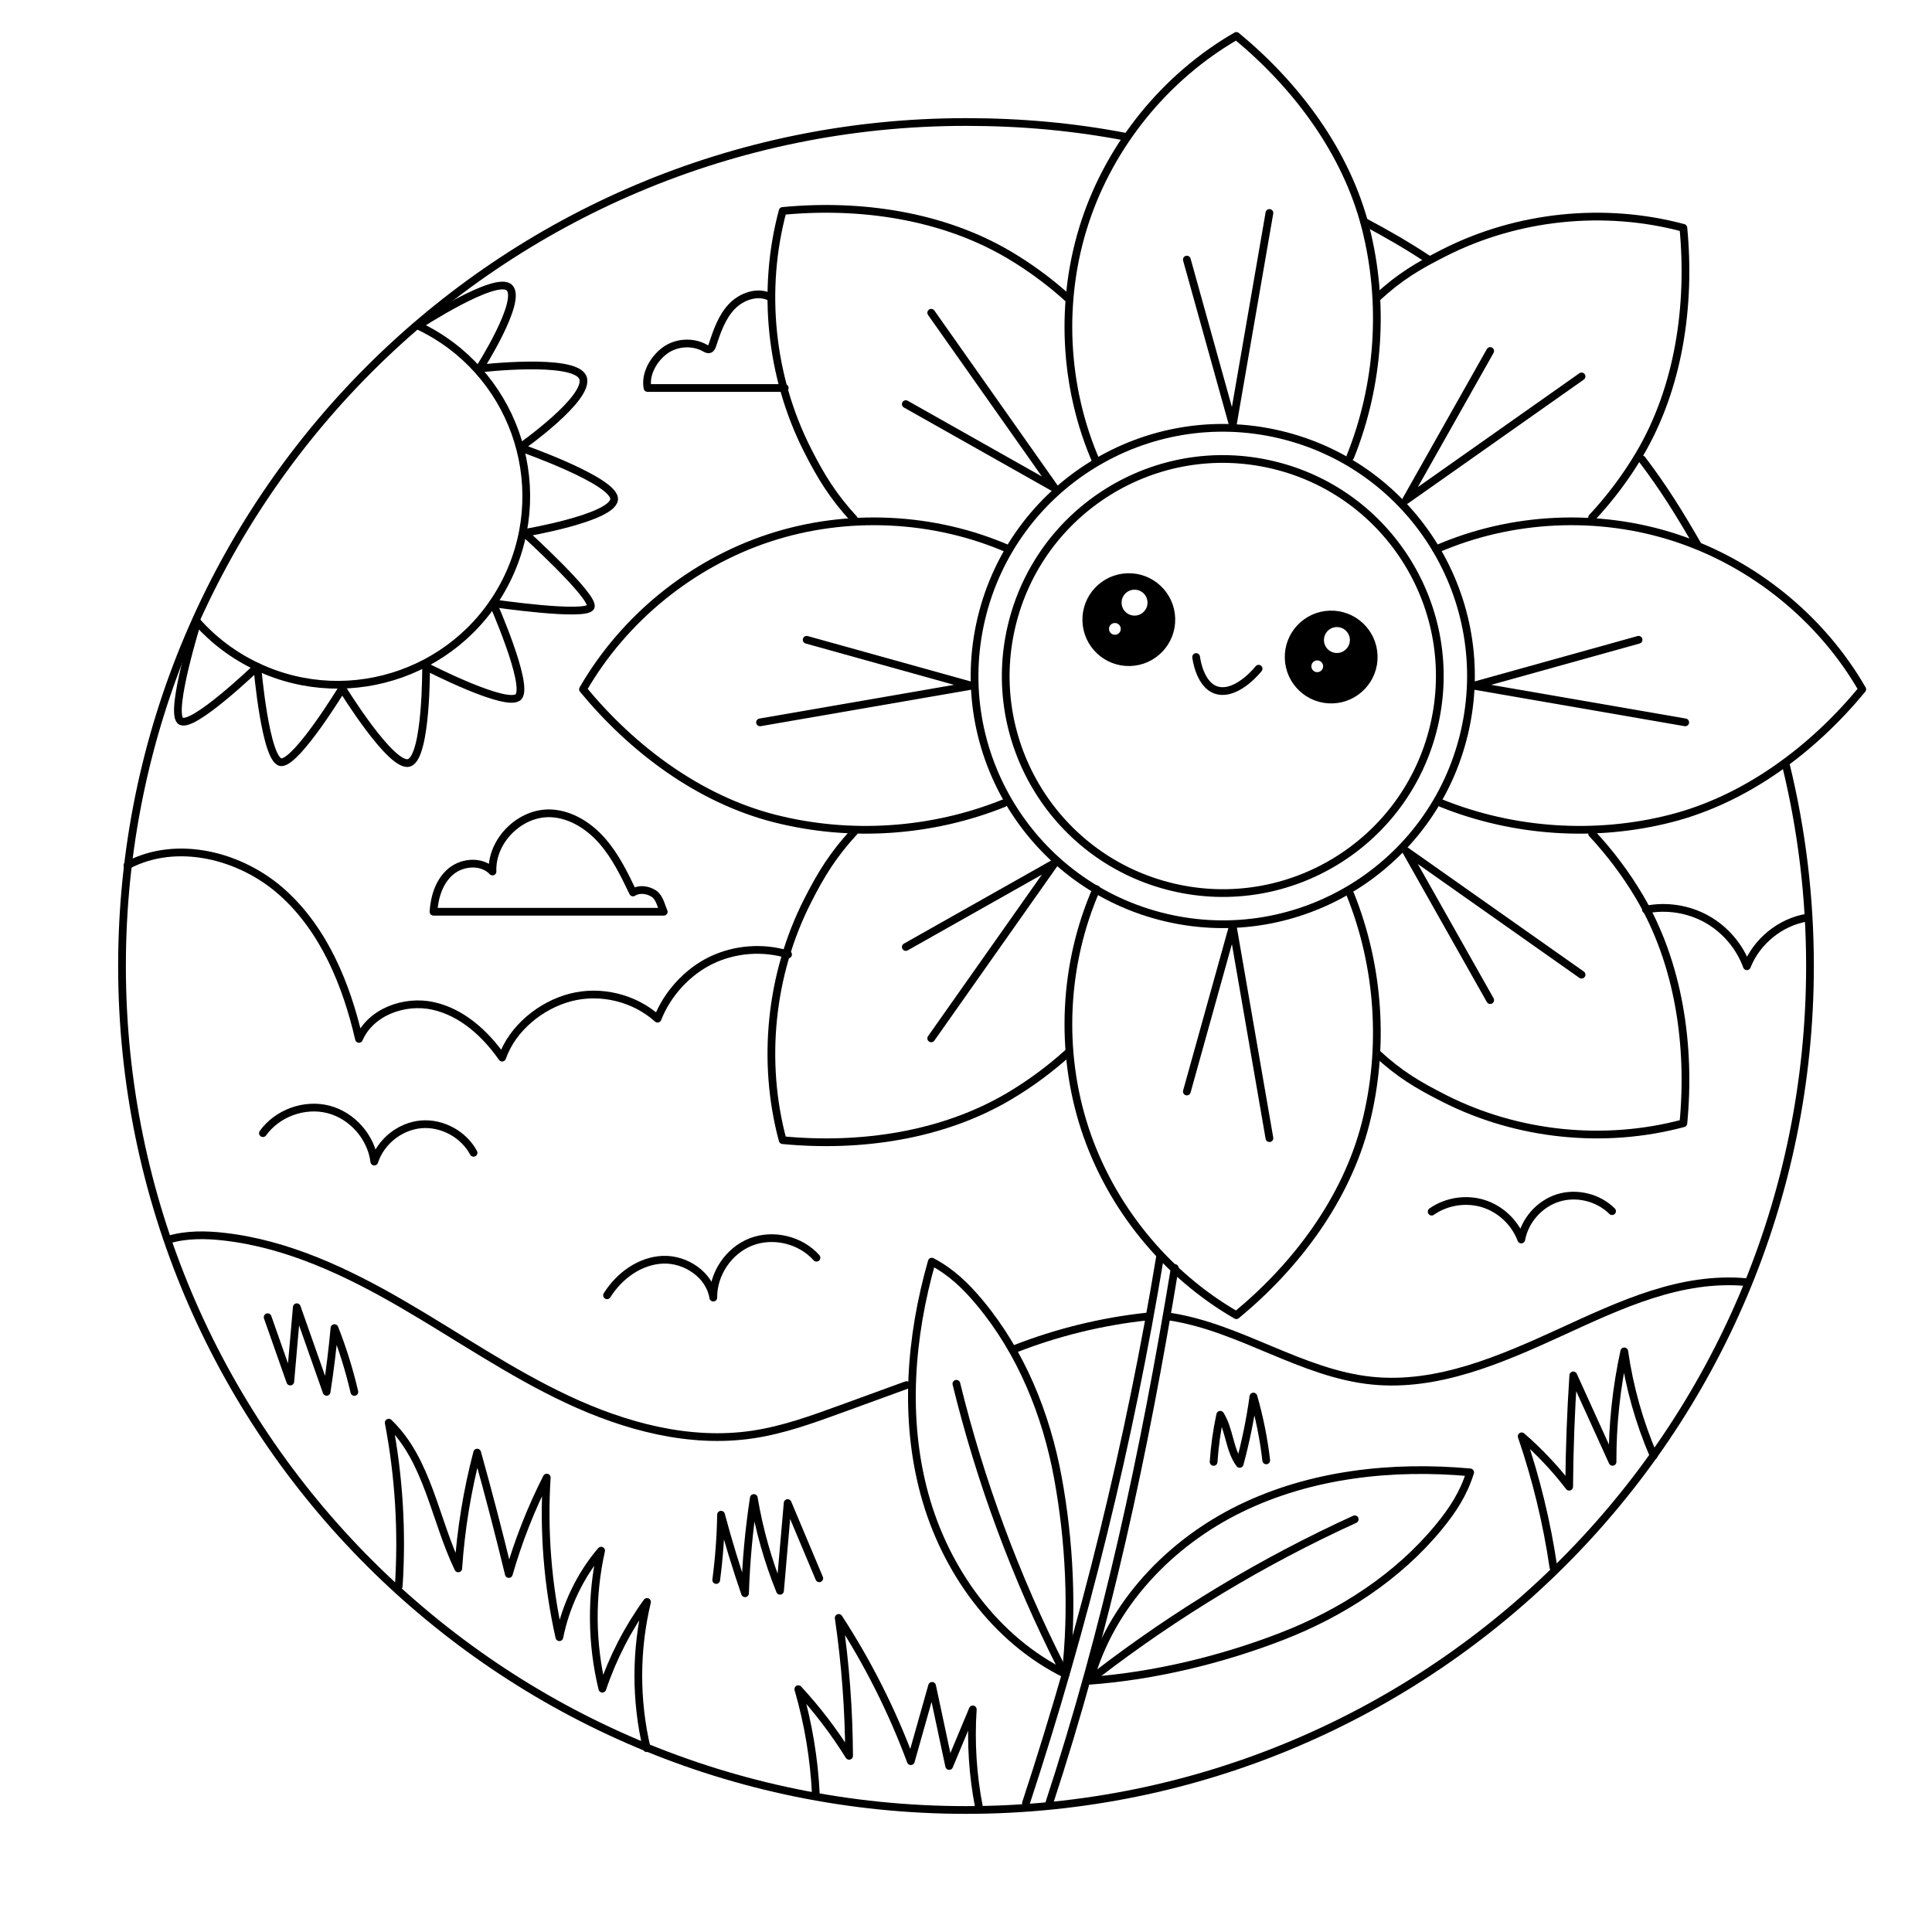 <?xml version="1.0" encoding="utf-8"?>
<!-- Generator: Adobe Illustrator 27.5.0, SVG Export Plug-In . SVG Version: 6.00 Build 0)  -->
<svg version="1.1" xmlns="http://www.w3.org/2000/svg" xmlns:xlink="http://www.w3.org/1999/xlink" x="0px" y="0px"
	 viewBox="0 0 500 500" style="enable-background:new 0 0 500 500;" xml:space="preserve">
<g id="BACKGROUND">
	<rect style="fill:#FFFFFF;" width="500" height="500"/>
</g>
<g id="OBJECTS">
	<g>
		
			<ellipse transform="matrix(0.23 -0.973 0.973 0.23 73.56 442.616)" style="fill:none;stroke:#000000;stroke-width:2;stroke-linecap:round;stroke-linejoin:round;stroke-miterlimit:10;" cx="316.414" cy="174.835" rx="64.235" ry="64.235"/>
		
			<ellipse transform="matrix(0.23 -0.973 0.973 0.23 73.56 442.616)" style="fill:none;stroke:#000000;stroke-width:2;stroke-linecap:round;stroke-linejoin:round;stroke-miterlimit:10;" cx="316.414" cy="174.835" rx="56.17" ry="56.17"/>
		<g>
			<g>
				<path style="fill:none;stroke:#000000;stroke-width:2;stroke-linecap:round;stroke-linejoin:round;stroke-miterlimit:10;" d="
					M283.74,119.562c-8.492-19.398-9.566-41.938-2.956-62.055s20.843-37.628,39.185-48.209
					c15.545,12.816,28.46,30.075,33.435,49.598c4.974,19.523,3.571,40.616-3.947,59.308"/>
				<path style="fill:none;stroke:#000000;stroke-width:2;stroke-linecap:round;stroke-linejoin:round;stroke-miterlimit:10;" d="
					M307.155,67.183c3.954,14.234,7.917,28.466,11.889,42.695c3.161-18.254,6.322-36.509,9.483-54.763"/>
			</g>
			<g>
				<path style="fill:none;stroke:#000000;stroke-width:2;stroke-linecap:round;stroke-linejoin:round;stroke-miterlimit:10;" d="
					M283.74,230.107c-8.492,19.398-9.566,41.938-2.956,62.055c6.61,20.118,20.843,37.628,39.185,48.209
					c15.545-12.816,28.46-30.075,33.435-49.598c4.974-19.523,3.571-40.616-3.947-59.308"/>
				<path style="fill:none;stroke:#000000;stroke-width:2;stroke-linecap:round;stroke-linejoin:round;stroke-miterlimit:10;" d="
					M307.155,282.486c3.954-14.234,7.917-28.466,11.889-42.695c3.161,18.254,6.322,36.508,9.483,54.763"/>
			</g>
		</g>
		<g>
			<g>
				<path style="fill:none;stroke:#000000;stroke-width:2;stroke-linecap:round;stroke-linejoin:round;stroke-miterlimit:10;" d="
					M371.687,142.161c19.398-8.492,41.938-9.566,62.055-2.956c20.118,6.61,37.628,20.843,48.209,39.185
					c-12.816,15.545-30.075,28.46-49.598,33.435c-19.523,4.974-40.616,3.571-59.308-3.947"/>
				<path style="fill:none;stroke:#000000;stroke-width:2;stroke-linecap:round;stroke-linejoin:round;stroke-miterlimit:10;" d="
					M424.066,165.575c-14.234,3.954-28.466,7.917-42.695,11.889c18.254,3.161,36.508,6.322,54.763,9.484"/>
			</g>
			<g>
				<path style="fill:none;stroke:#000000;stroke-width:2;stroke-linecap:round;stroke-linejoin:round;stroke-miterlimit:10;" d="
					M261.142,142.161c-19.398-8.492-41.938-9.566-62.055-2.956c-20.118,6.61-37.628,20.843-48.209,39.185
					c12.816,15.545,30.075,28.46,49.598,33.435c19.523,4.974,40.616,3.571,59.308-3.947"/>
				<path style="fill:none;stroke:#000000;stroke-width:2;stroke-linecap:round;stroke-linejoin:round;stroke-miterlimit:10;" d="
					M208.763,165.575c14.234,3.954,28.466,7.917,42.695,11.889c-18.254,3.161-36.508,6.322-54.763,9.484"/>
			</g>
		</g>
		<g>
			<g>
				<path style="fill:none;stroke:#000000;stroke-width:2;stroke-linecap:round;stroke-linejoin:round;stroke-miterlimit:10;" d="
					M356.365,77.053c5.843-5.374,10.405-8.12,17.492-11.702c18.899-9.551,41.345-11.869,61.797-6.381
					c1.93,20.054-1.142,41.391-11.429,58.713c-3.464,5.833-7.565,11.28-12.19,16.242"/>
				<path style="fill:none;stroke:#000000;stroke-width:2;stroke-linecap:round;stroke-linejoin:round;stroke-miterlimit:10;" d="
					M385.662,90.84c-7.27,12.861-14.531,25.727-21.783,38.597c15.143-10.672,30.286-21.345,45.429-32.017"/>
			</g>
			<g>
				<path style="fill:none;stroke:#000000;stroke-width:2;stroke-linecap:round;stroke-linejoin:round;stroke-miterlimit:10;" d="
					M221.021,215.316c-5.374,5.843-8.509,10.874-12.09,17.961c-9.551,18.899-11.869,41.345-6.381,61.797
					c20.054,1.93,41.391-1.142,58.713-11.429c5.393-3.203,10.456-6.95,15.11-11.152"/>
				<path style="fill:none;stroke:#000000;stroke-width:2;stroke-linecap:round;stroke-linejoin:round;stroke-miterlimit:10;" d="
					M234.419,245.082c12.861-7.27,25.727-14.531,38.597-21.783c-10.672,15.143-21.345,30.286-32.017,45.429"/>
			</g>
		</g>
		<g>
			<g>
				<path style="fill:none;stroke:#000000;stroke-width:2;stroke-linecap:round;stroke-linejoin:round;stroke-miterlimit:10;" d="
					M356.365,272.616c5.843,5.374,10.405,8.12,17.492,11.702c18.899,9.551,41.345,11.869,61.797,6.381
					c1.93-20.054-1.142-41.391-11.429-58.713c-3.464-5.833-7.565-11.28-12.19-16.242"/>
				<path style="fill:none;stroke:#000000;stroke-width:2;stroke-linecap:round;stroke-linejoin:round;stroke-miterlimit:10;" d="
					M385.662,258.829c-7.27-12.861-14.531-25.727-21.783-38.597c15.143,10.672,30.286,21.345,45.429,32.017"/>
			</g>
			<g>
				<path style="fill:none;stroke:#000000;stroke-width:2;stroke-linecap:round;stroke-linejoin:round;stroke-miterlimit:10;" d="
					M221.021,134.353c-5.374-5.843-8.509-10.874-12.09-17.961c-9.551-18.899-11.869-41.345-6.381-61.797
					c20.054-1.93,41.391,1.142,58.713,11.429c5.393,3.203,10.456,6.95,15.11,11.152"/>
				<path style="fill:none;stroke:#000000;stroke-width:2;stroke-linecap:round;stroke-linejoin:round;stroke-miterlimit:10;" d="
					M234.419,104.587c12.861,7.27,25.727,14.531,38.597,21.783c-10.672-15.143-21.345-30.286-32.017-45.429"/>
			</g>
		</g>
		<g>
			<g>
				<path style="stroke:#000000;stroke-width:2;stroke-linecap:round;stroke-linejoin:round;stroke-miterlimit:10;" d="
					M333.503,170.347c0.171,6.077,5.235,10.866,11.313,10.695c6.077-0.171,10.866-5.235,10.695-11.313
					c-0.17-6.077-5.235-10.866-11.313-10.695C338.121,159.205,333.333,164.27,333.503,170.347z"/>
				
					<path style="fill:#FFFFFF;stroke:#000000;stroke-width:2;stroke-linecap:round;stroke-linejoin:round;stroke-miterlimit:10;" d="
					M341.639,165.762c0.068,2.404,2.071,4.299,4.475,4.231c2.404-0.067,4.299-2.071,4.231-4.476
					c-0.068-2.404-2.071-4.299-4.475-4.231C343.466,161.354,341.571,163.358,341.639,165.762z"/>
				
					<circle style="fill:#FFFFFF;stroke:#000000;stroke-width:2;stroke-linecap:round;stroke-linejoin:round;stroke-miterlimit:10;" cx="340.904" cy="172.434" r="2.523"/>
			</g>
			<g>
				<path style="stroke:#000000;stroke-width:2;stroke-linecap:round;stroke-linejoin:round;stroke-miterlimit:10;" d="
					M281.133,160.67c0.171,6.077,5.236,10.866,11.313,10.695c6.077-0.171,10.866-5.235,10.695-11.313
					c-0.171-6.077-5.236-10.866-11.313-10.695C285.75,149.528,280.962,154.593,281.133,160.67z"/>
				
					<path style="fill:#FFFFFF;stroke:#000000;stroke-width:2;stroke-linecap:round;stroke-linejoin:round;stroke-miterlimit:10;" d="
					M289.268,156.085c0.068,2.404,2.071,4.299,4.475,4.231c2.404-0.067,4.299-2.071,4.231-4.475
					c-0.067-2.404-2.071-4.299-4.475-4.231S289.201,153.68,289.268,156.085z"/>
				
					<path style="fill:#FFFFFF;stroke:#000000;stroke-width:2;stroke-linecap:round;stroke-linejoin:round;stroke-miterlimit:10;" d="
					M286.011,162.827c0.039,1.393,1.2,2.49,2.593,2.451c1.393-0.039,2.49-1.2,2.451-2.593c-0.039-1.393-1.2-2.49-2.593-2.451
					C287.069,160.273,285.972,161.434,286.011,162.827z"/>
			</g>
			<path style="fill:none;stroke:#000000;stroke-width:2;stroke-linecap:round;stroke-linejoin:round;stroke-miterlimit:10;" d="
				M325.727,173.063c0,0-5.143,6.542-10.214,5.712c-5.071-0.831-5.954-8.739-5.954-8.739"/>
		</g>
		<path style="fill:none;stroke:#000000;stroke-width:2;stroke-linecap:round;stroke-linejoin:round;stroke-miterlimit:10;" d="
			M300.227,325.227c-7.924,47.943-19.541,95.274-34.715,141.438"/>
		<path style="fill:none;stroke:#000000;stroke-width:2;stroke-linecap:round;stroke-linejoin:round;stroke-miterlimit:10;" d="
			M304.028,328.151c-7.924,47.943-17.497,92.934-32.67,139.098"/>
		<g>
			<path style="fill:none;stroke:#000000;stroke-width:2;stroke-linecap:round;stroke-linejoin:round;stroke-miterlimit:10;" d="
				M275.782,433.276c-18.255-8.948-31.163-26.949-36.516-46.561c-5.353-19.612-3.698-40.656,1.878-60.206
				c5.037,2.671,8.74,6.22,12.392,10.599c10.695,12.823,17.203,28.804,20.229,45.224
				C276.792,398.752,277.688,416.688,275.782,433.276z"/>
			<path style="fill:none;stroke:#000000;stroke-width:2;stroke-linecap:round;stroke-linejoin:round;stroke-miterlimit:10;" d="
				M247.511,358.117c6.21,25.344,15.33,49.973,27.125,73.248"/>
		</g>
		<g>
			<path style="fill:none;stroke:#000000;stroke-width:2;stroke-linecap:round;stroke-linejoin:round;stroke-miterlimit:10;" d="
				M282.034,434.977c5.389-19.603,20.668-35.64,38.939-44.555c18.271-8.915,39.254-11.212,59.501-9.377
				c-1.685,5.446-4.482,9.747-8.103,14.151c-10.604,12.897-25.092,22.27-40.661,28.304
				C316.141,429.534,298.687,433.758,282.034,434.977z"/>
			<path style="fill:none;stroke:#000000;stroke-width:2;stroke-linecap:round;stroke-linejoin:round;stroke-miterlimit:10;" d="
				M350.606,393.192c-23.742,10.825-46.239,24.377-66.908,40.303"/>
		</g>
	</g>
	<g>
		<path style="fill:none;stroke:#000000;stroke-width:2;stroke-linecap:round;stroke-linejoin:round;stroke-miterlimit:10;" d="
			M462.213,198.071c4.059,16.644,6.21,34.035,6.21,51.929c0,120.632-97.792,218.423-218.424,218.423S31.576,370.632,31.576,250
			S129.368,31.576,250,31.576c14.304,0,28.056,1.249,41.592,3.874"/>
		<path style="fill:none;stroke:#000000;stroke-width:2;stroke-linecap:round;stroke-linejoin:round;stroke-miterlimit:10;" d="
			M424.956,118.888c5.64,7.415,9.817,14.201,14.487,22.316"/>
		<path style="fill:none;stroke:#000000;stroke-width:2;stroke-linecap:round;stroke-linejoin:round;stroke-miterlimit:10;" d="
			M353.069,57.375c5.882,3.154,10.914,6.016,16.458,9.678"/>
		<g>
			<path style="fill:none;stroke:#000000;stroke-width:2;stroke-linecap:round;stroke-linejoin:round;stroke-miterlimit:10;" d="
				M43.68,320.794c4.658-1.36,9.621-1.284,14.442-0.727c16.376,1.891,31.658,9.115,45.916,17.388
				c14.258,8.273,27.881,17.718,42.806,24.717c14.925,6.999,31.58,11.502,47.887,9.091c7.916-1.17,15.499-3.925,23.018-6.664
				c5.618-2.046,11.236-4.092,16.854-6.139"/>
			<path style="fill:none;stroke:#000000;stroke-width:2;stroke-linecap:round;stroke-linejoin:round;stroke-miterlimit:10;" d="
				M262.658,349.09c10.938-4.281,22.446-7.1,34.124-8.361"/>
			<path style="fill:none;stroke:#000000;stroke-width:2;stroke-linecap:round;stroke-linejoin:round;stroke-miterlimit:10;" d="
				M302.828,340.76c18.116,2.775,34.002,14.705,52.235,16.555c16.986,1.724,33.462-5.504,48.986-12.609
				c15.524-7.106,30.935-14.423,47.939-12.89"/>
		</g>
		<path style="fill:none;stroke:#000000;stroke-width:2;stroke-linecap:round;stroke-linejoin:round;stroke-miterlimit:10;" d="
			M103.192,410.511c0.934-14.142,0.061-28.403-2.593-42.326c10.153,9.713,11.901,25.054,17.997,37.713
			c0.685-10.113,2.327-20.161,4.898-29.966c2.913,10.424,5.643,20.9,8.188,31.42c2.473-8.603,5.765-16.971,9.817-24.953
			c-0.875,13.83,0.229,27.784,3.266,41.305c1.622-8.118,5.423-16.108,10.808-22.396c-2.633,11.721-2.525,24.048,0.313,35.721
			c2.698-8.007,6.611-15.603,11.564-22.448c-2.974,12.379-3.002,25.455-0.082,37.846"/>
		<path style="fill:none;stroke:#000000;stroke-width:2;stroke-linecap:round;stroke-linejoin:round;stroke-miterlimit:10;" d="
			M211.142,464.4c-0.433-9.218-1.96-18.384-4.54-27.243c4.915,5.316,9.323,11.102,13.144,17.252
			c-0.06-11.942-0.959-23.88-2.69-35.697c7.562,11.622,13.833,24.083,18.661,37.081c1.836-6.498,3.672-12.995,5.507-19.493
			c1.473,6.912,2.947,13.824,4.42,20.736c2.038-4.882,4.077-9.765,6.115-14.647c-0.565,8.464-0.024,17.001,1.605,25.325"/>
		<path style="fill:none;stroke:#000000;stroke-width:2;stroke-linecap:round;stroke-linejoin:round;stroke-miterlimit:10;" d="
			M402.029,405.654c-1.687-11.532-4.442-22.907-8.219-33.933c4.521,3.918,8.645,8.294,12.289,13.04
			c0.075-9.611,0.43-19.22,1.063-28.81c3.387,7.457,6.773,14.915,10.16,22.372c-0.029-9.602,0.991-19.206,3.037-28.587
			c1.328,9.278,3.89,18.378,7.598,26.985"/>
		<path style="fill:none;stroke:#000000;stroke-width:2;stroke-linecap:round;stroke-linejoin:round;stroke-miterlimit:10;" d="
			M69.266,340.894c1.954,5.55,3.907,11.099,5.861,16.649c0.562-6.411,1.125-12.823,1.687-19.234c2.57,7.301,5.14,14.601,7.71,21.901
			c0.85-5.477,1.53-10.981,2.038-16.5c2.12,5.371,3.842,10.898,5.148,16.522"/>
		<path style="fill:none;stroke:#000000;stroke-width:2;stroke-linecap:round;stroke-linejoin:round;stroke-miterlimit:10;" d="
			M185.354,408.906c0.739-5.604,1.156-11.25,1.25-16.902c1.831,6.848,3.903,13.631,6.211,20.333
			c0.267-8.255,1.026-16.493,2.27-24.658c1.382,8.221,3.661,16.29,6.784,24.018c0.658-7.569,1.315-15.138,1.973-22.708
			c2.728,6.492,5.457,12.983,8.185,19.475"/>
		<path style="fill:none;stroke:#000000;stroke-width:2;stroke-linecap:round;stroke-linejoin:round;stroke-miterlimit:10;" d="
			M314.081,378.34c0.273-4.101,0.847-8.182,1.714-12.2c2.438,3.881,2.306,9.035,5.036,12.716c1.548-5.727,2.736-11.552,3.555-17.428
			c1.558,5.403,2.668,10.935,3.314,16.52"/>
		<path style="fill:none;stroke:#000000;stroke-width:2;stroke-linecap:round;stroke-linejoin:round;stroke-miterlimit:10;" d="
			M370.511,313.573c3.825-2.678,8.908-3.47,13.367-2.083c4.459,1.387,8.195,4.923,9.826,9.298c0.912-4.953,4.728-9.26,9.535-10.761
			c4.808-1.501,10.396-0.131,13.964,3.423"/>
		<g>
			<g>
				<path style="fill:none;stroke:#000000;stroke-width:2;stroke-linecap:round;stroke-linejoin:round;stroke-miterlimit:10;" d="
					M32.985,223.945c12.778-6.784,29.374-2.609,40.132,7.065c10.758,9.674,16.532,23.763,19.791,37.859
					c3.002-6.987,11.798-10.184,19.221-8.533c7.423,1.651,13.469,7.145,17.826,13.378c2.636-7.582,9.995-13.598,17.769-15.596
					s16.488,0.141,22.453,5.512c2.47-6.369,7.672-12.093,13.819-15.074c6.146-2.981,13.428-3.543,19.958-1.54"/>
				<path style="fill:none;stroke:#000000;stroke-width:2;stroke-linecap:round;stroke-linejoin:round;stroke-miterlimit:10;" d="
					M425.968,235.406c5.331-1.076,11.038-0.177,15.781,2.484c4.743,2.661,8.483,7.064,10.344,12.175
					c2.558-6.484,8.673-11.43,15.548-12.578"/>
			</g>
			<path style="fill:none;stroke:#000000;stroke-width:2;stroke-linecap:round;stroke-linejoin:round;stroke-miterlimit:10;" d="
				M68.044,293.262c3.719-5.18,10.741-7.736,16.92-6.16c6.179,1.576,11.118,7.184,11.902,13.512
				c1.687-5.192,6.658-9.149,12.096-9.629c5.438-0.48,11.025,2.546,13.595,7.362"/>
			<path style="fill:none;stroke:#000000;stroke-width:2;stroke-linecap:round;stroke-linejoin:round;stroke-miterlimit:10;" d="
				M157.104,335.221c3.146-5.046,8.518-8.967,14.46-9.202c5.941-0.234,12.094,3.933,13.038,9.804
				c-0.066-6.178,4.011-12.193,9.773-14.421c5.763-2.228,12.825-0.52,16.932,4.095"/>
			<path style="fill:none;stroke:#000000;stroke-width:2;stroke-linecap:round;stroke-linejoin:round;stroke-miterlimit:10;" d="
				M171.78,235.956h-59.595c0.253-3.921,1.525-7.992,4.568-10.477c3.043-2.485,8.015-2.79,10.707,0.072
				c-0.332-8.023,7.198-15.472,15.218-15.053c5.157,0.27,9.852,3.314,13.24,7.211c3.389,3.897,5.667,8.613,7.905,13.267
				c1.548-1.013,3.786-0.741,5.339,0.265C170.714,232.246,171.016,234.272,171.78,235.956z"/>
			<path style="fill:none;stroke:#000000;stroke-width:2;stroke-linecap:round;stroke-linejoin:round;stroke-miterlimit:10;" d="
				M203.087,100.408h-35.507c-0.71-3.572,1.584-7.562,4.527-9.707s7.144-2.404,10.327-0.634c0.354,0.197,0.749,0.424,1.139,0.313
				c0.447-0.127,0.654-0.63,0.799-1.071c1.169-3.538,2.407-7.199,4.958-9.916c2.551-2.717,6.813-4.209,10.102-2.456"/>
		</g>
	</g>
	<g>
		<path style="fill:none;stroke:#000000;stroke-width:2;stroke-linecap:round;stroke-linejoin:round;stroke-miterlimit:10;" d="
			M108.194,84.28c24.375,11.486,34.824,40.557,23.338,64.933c-11.486,24.375-40.558,34.824-64.933,23.338
			c-6.094-2.872-11.317-6.842-15.545-11.564"/>
		<path style="fill:none;stroke:#000000;stroke-width:2;stroke-linecap:round;stroke-linejoin:round;stroke-miterlimit:10;" d="
			M108.194,84.28c0,0,20.272-13.266,23.654-9.81s-7.761,20.908-7.761,20.908s24.618-2.891,26.75,2.329
			c2.133,5.22-16.252,18.106-16.252,18.106s25.073,8.747,24.338,13.526c-0.735,4.779-23.19,8.578-23.19,8.578
			s18.231,16.559,17.141,19.154c-1.09,2.595-25.292-0.954-25.292-0.954s9.27,20.936,6.645,24.159
			c-2.625,3.222-23.957-7.77-23.957-7.77s0.171,23.221-4.344,24.886s-17.358-19.245-17.358-19.245s-11.472,18.841-15.659,19.118
			c-4.187,0.277-6.311-24.715-6.311-24.715s-17.248,16.603-19.947,13.943c-2.699-2.66,4.402-25.507,4.402-25.507"/>
	</g>
</g>
</svg>
